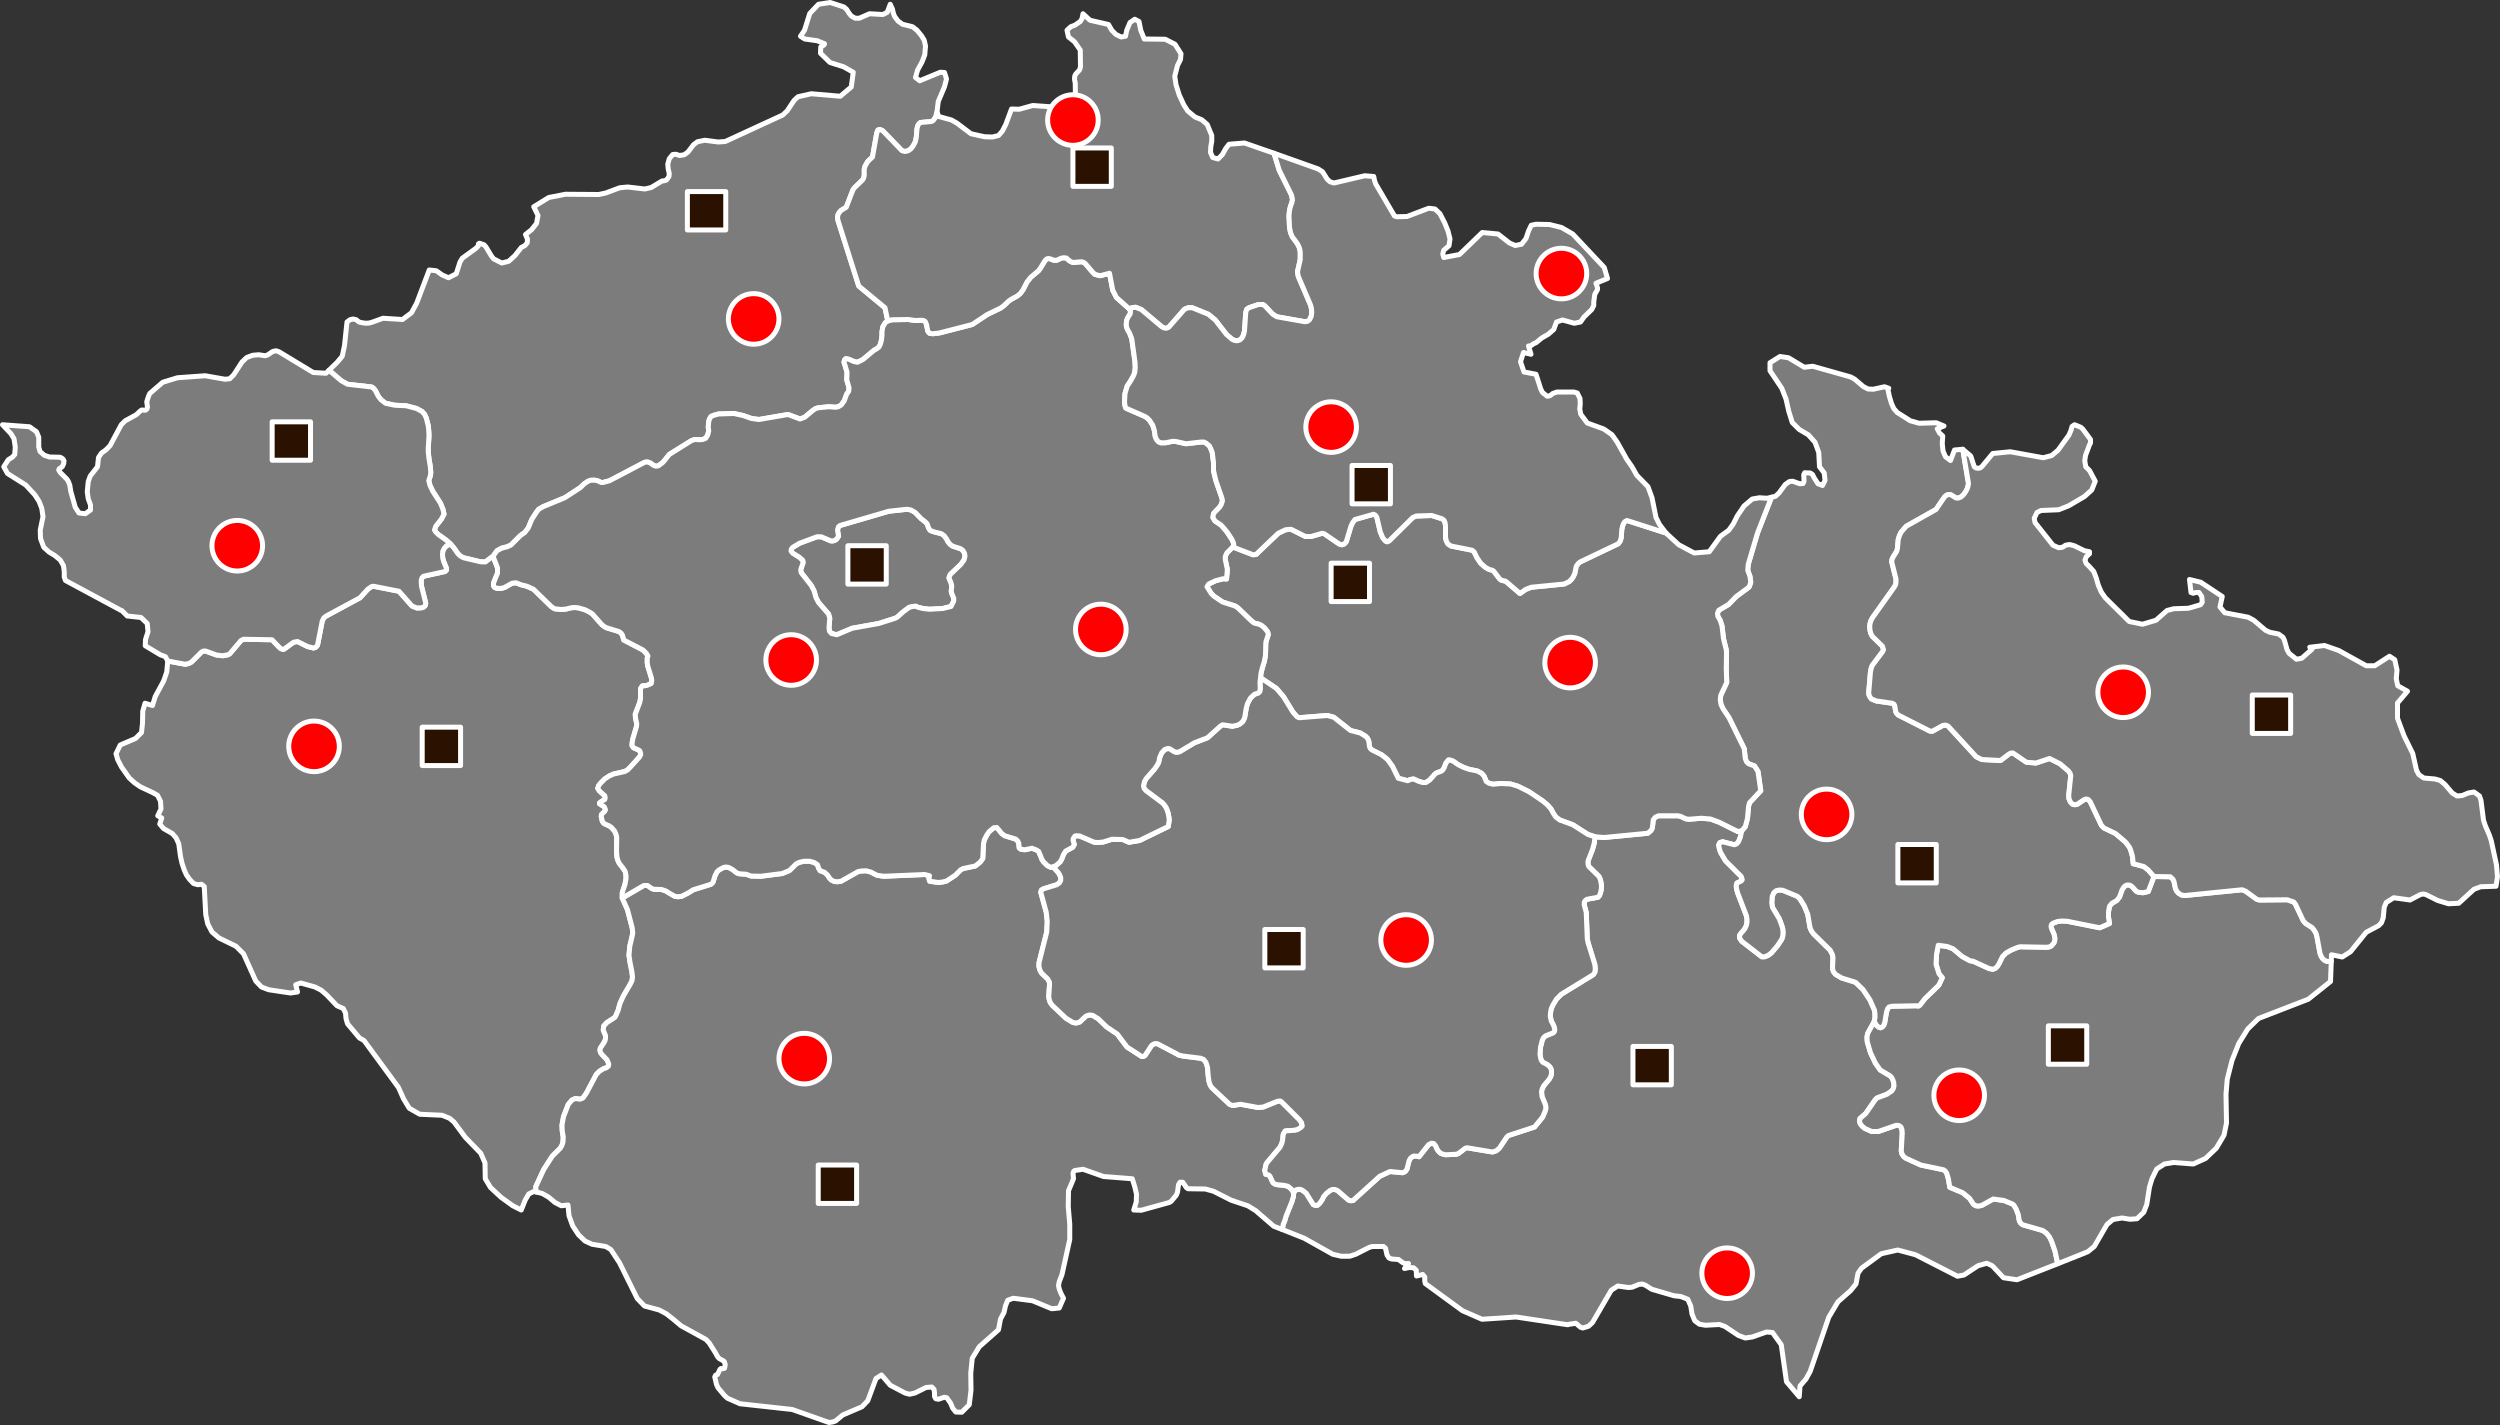 <?xml version="1.0" encoding="UTF-8" standalone="no"?>
<!--
************* Copyright (c) 2017 Pareto Softare, LLC DBA Simplemaps.com *******************		
************* Free for Commercial Use, full terms at  http://simplemaps.com/resources/svg-license ************
************* Attribution is appreciated! http://simplemaps.com ***************************
-->

<svg
   xmlns:dc="http://purl.org/dc/elements/1.1/"
   xmlns:cc="http://creativecommons.org/ns#"
   xmlns:rdf="http://www.w3.org/1999/02/22-rdf-syntax-ns#"
   xmlns:svg="http://www.w3.org/2000/svg"
   xmlns="http://www.w3.org/2000/svg"
   xmlns:sodipodi="http://sodipodi.sourceforge.net/DTD/sodipodi-0.dtd"
   xmlns:inkscape="http://www.inkscape.org/namespaces/inkscape"
   id="svg3336"
   fill="#7c7c7c"
   version="1.2"
   width="1e3"
   stroke-linejoin="round"
   height="570"
   baseprofile="tiny"
   stroke="#ffffff"
   stroke-linecap="round"
   stroke-width="2"
   viewbox="0 0 1000 570"
   inkscape:version="0.91 r13725"
   sodipodi:docname="mesta-cr2.svg">
  <rect width="100%" height="100%" fill="#333333" stroke="none"/>
  <defs
     id="defs3370" />
  <sodipodi:namedview
     pagecolor="#ffffff"
     bordercolor="#666666"
     borderopacity="1"
     objecttolerance="10"
     gridtolerance="10"
     guidetolerance="10"
     inkscape:pageopacity="0"
     inkscape:pageshadow="2"
     inkscape:window-width="1920"
     inkscape:window-height="1017"
     id="namedview3368"
     showgrid="false"
     inkscape:zoom="1.433"
     inkscape:cx="500"
     inkscape:cy="285"
     inkscape:window-x="-8"
     inkscape:window-y="-8"
     inkscape:window-maximized="1"
     inkscape:current-layer="svg3336" />
  <path
     id="US"
     d="m374.8 44.8l-.5 2-1 1.4-.7.4-4.4.4-.6.5-.5.8-.3 1.2-.3 3.6-.4 1.7-.8 1.5-.9 1.2-1.1.8-1.3.3-1.2-.3-7.7-8-1.1-.5-.8.2-.5 1.2-1.7 9.6-1.9 1.8-1.1 1.9-.3 1.2v2.4l-.2 1-.4.8-3.3 3.2-.6.8-2.7 7-2.1 1.3-.7.8-.5.9-.2 1 .2 1.3 8.3 26.2 10.5 8.7 1.1 5.3-1 .7-1 1.7-.3 1.9v1.4l-.2 1.9-.5 1.8-.5 1-.9.7-1.2.7-4.3 3.6-2.2 1.1-1.5-.3-2-.9-1.2-.2-.5.5-.2.9.3.9.9 3v.9l-.1 2.2.9 3.2-.1 1.4-.8 1.1-1 2.7-1.2 1.7-1.2.7-1.1.2-2.6-.2-4.2.4-1.1.3-1.2.8-3.2 2.7-1.9.7-4.8-1.8-11.6 2-3-.4-3.4-1.2-3.7-.8-6.1.2-1.8.5-1.2.5-.6 1-.3 1-.2 2.3.2 1.4-.4 1.7-.8 1.3-1.2.5-1.2.1-2-.1-1.4.5-8.8 5.5-1.8 2.3-.8.9-1.7 1.3-1 .2-1.1-.4-1-.8-1.2-.5-1.2.1-14.1 7.4-2.6.7h-.7l-1.5-.7-1-.2h-1.6l-1.2.4-1.6 1.1-1.4 1.4-6.3 4.1-8.7 3.6-1.7 1-.8 1-2 3.1-1.4 3.4-1.4 1.8-1.7 1.2-3.8 3.8-1.5.7-2.3.6-1.8 1-1.6 2.2-3.1 2.3-2-.1-6.7-1.6-1.3-.7-1-1-1.6-2.3-1.3-1.5-1.8-1.6-3.1-2.2-1.1-1.1-.4-.7.5-1.5 2.2-2.8 1.1-2-.4-1.9-1-2.5-3.1-4.8-1.1-2.3-.5-1.9.7-2.2.1-1.2-.2-2.4-.5-3-.3-2.7v-1.5l.3-5-.1-2-.2-2-.8-3.1-.7-1.5-1-1.1-2.2-1.2-4.2-1.1-4.5-.2-3.7-.8-1.8-1.4-1.1-1.4-1-2-.7-1-.9-.7-9.7-1.1-2.5-1.4-4.9-4.2 3.2-3.1 2.1-2.5.9-4.3 1-9.4 1.2-.9 1.2-.3 1.3.3 1.1.9 1.3.3 1.4.2 1.4-.1 1.4-.4 4.1-1.5 7.8.5 3.6-2.7 2.1-3.9 5-13.2 2.8.3 2.4 1.7 2.5 1.1 3.1-1.6 1.5-4.7.9-1.5 5.5-4 .9-.9.1-.9.4-.2 1.8.6.8.9 2.1 3.5.9 1.2 3.3 1.7 2.8-.7 2.5-2.3 2.5-3.2 1.5-.8.9-1.1.1-1.4-.8-1.9 2.4-1.9 2-2.5.6-3.2-1.7-3.5 6-3.7 6.7-1.3 13.3.1 2.8-.6 5.6-2.1 3.2-.3 6.8.8 2.6-.6 4.3-2.6.9-.1.9-.3 1-1.4.1-1.2-.4-1.7-.2-2 .6-2.2 1.4-1.7 1.3-.1 1.4.5 1.9-.3 1.5-1.1 2.2-2.9 1.6-1.2 2.9-.6 5.4.7 2.8-.2 23-10.6 1.8-1.7 2.7-4.1 1.6-1.5 5.3-1.2 11.6 1 4.4-3.7.8-5.9-3.9-2.2-5.4-1.7-3.8-3.7.1-2.5 1.3-.8.2-.5-2.9-1.2-5-.7-1.7-1.1 1.6-2.4 2.1-6.7 3.5-3.7 4.7-.7 5.5 1.8 1.1 1 .8 1.3 1 1.3 1.6.9h1.6l4.1-1.8 5.4.3 1.7-.9 1.2-3.2.9 2 .3 1.4.5 1.4 1.4 1.9 1.8 1.3 4 1 1.8 1.4 1.8 2.2 1.1 1.8.5 2.3-.3 3.6-1.1 2.8-1.8 3.3-.8 2.9 1.7 1.3 8.2-3.4 1.7.1.8 2.6-.8 3.1-2.5 5.9-.5 4.2z"
     name="Ústecký"
     inkscape:label="">
    <title
       id="title3498">Ústecký kraj</title>
  </path>
  <path
     id="PL"
     d="m197.2 222.5l1.8 4.6v2.2l-1 2.4-.6 1.6v1l.5.7.8.3 1.5.1 1.6-.4 3-1.7 1.6-.2 2 .8 2.4.6 2.6 1.2 7.1 6.9 1.3.9 2.7.3 2-.2 2-.5 1.2-.1 1.5.1 2.8.8 1.6.8 1.3.8 3.8 4.3 1 .8.9.5 4.9 1.5.9.6.6.9.5 1.9 7.7 4 1.3 1.3.7 1.1-.3.8v2l.2 1.2 1.5 4.9.1 1.1-.2 1-1.8.8-1.8.2-.7 1.1v4l-.3 1.5-1.8 4.7.1 1.5.5 2.3-.1 1.1-1.5 5.1-.2 1.2-.1 1.3.6.9 1.4.6 1.1.6.3.8.1.7-.5 1-3.7 4.1-1.1 1.1-1.1.6-4.4 1-1.8.8-1.7 1.1-1.7 1.7-.8 1-.4 1.1.6 1 2.2 2 .2.8-.2.7-1.2.7-.9.7v.3l1.9 1.2.5 1.2-.3.6-1.3 1.3-.1.8.4 1.8.5.8.8.5 1.4.6 1 .7 1.3 1.5.5 1.2.3 1.2-.1 5.7.2 2.3.4 1.4.5 1 1.4 1.8 1 1.5.3 1.6v1.3l-.4 2.2-1.1 3.4v2.1l2.1 4.7 1.9 7.3.2 2-.2 1.1-1 4.3-.3 3.5.4 2.8.8 4 .2 1.9-.2 1.5-.7 1.4-2.8 4.8-1.3 2.9-.8 2.9-1.1 2.5-.8.6-2.5 1.6-1.3 1.4-.2 1.6.9 2.2v1.3l-.2.8-.5.9-1.4 2.1-.1.9.2.8.6.8 2 2.1.7 1.6-.1.9-.8.7-1.2.4-1.6 1-1.3 1.3-3.9 7.4-1.4 2-1.2.5-1.8-.3-1.4.6-1.5 1.8-1.9 4.9-.6 3.3.1 2.4.4 2.4-.1 2-.4 1.3-.7 1.2-3.2 3.2-3.4 5.3-3.2 6.9.2 2.1-1-.2-2 1-1.4 2.4-1.6 4-3.4-1.7-4.7-3.4-4.2-3.9-2.1-3.5-.1-6.3-1.7-3.9-6.2-6.4-4.5-6.1-1.8-1.5-3-1.2-8.9-.4-4.2-2.4-2.3-3.8-2-4.5-13.8-18.8-1.8-1-4.8-5.7-.6-2.1-.2-2.2-.9-1.8-2.5-1.1-4.2-4.4-2.1-1.8-2.5-1.3-5.7-1.6-2 .7.7 2.9-2.8.4-8.7-1.3-2.9-1.1-2.3-2.4-4.9-10.9-3-3-6.8-3.3-2.8-2.4-1.7-3.2-.8-3.7-.6-11.3-1.1-.9-1.5.2-1.7-.5-1.6-1.7-1.2-1.7-.9-2-.9-2.7-.6-2.7-.7-5.1-1.1-2.4-1.5-1.7-3.5-2-1.5-1.8.8-2.4-1.6-.9 1.3-2.7-.2-3.1-1.2-2.4-2-1.1-4.9-2.3-2.3-1.6-2.1-1.9-3.1-4.4-1.5-2.9-.7-2.4 1.7-3.5 6.1-2.6 2.4-2.4.4-3.7.1-4.8.9-3.2 3 .9 1.1-3.6 3.4-6.3 1.2-3.5.4-4.4 7 1.3 1.4-.3 1.1-.6 4-4 .8-.4h.8l4.4 1.6 2.5.3 2.1-.4.7-.4 4.5-5.3 1-.5 11.4.2 3.3 3.4 1.1.5.5-.2 3.7-2.7 1.6-.3 4 2 2.4.6.9-.3.7-.8 1.9-9.7.6-1.2.8-.7 13.7-7.4 3.2-3.5 1.5-1 .7-.1 10.2 2 5.2 5.9 2 .8 1.9-.1.8-.3.6-.6.2-.9-1.7-6.8-.1-1.3v-1.2l.3-.9.6-.6 8.6-1.9.6-.6-.1-.9-1-2.4-.4-1.4-.1-1.4.1-1.4.6-1.2.9-1 1.6-.7 1.3 1.5 1.6 2.3 1 1 1.3.7 6.7 1.6 2 .1 3.1-2.3z"
     name="Plzeňský"
     inkscape:label="">
    <title
       id="title3502">Plzeňský kraj</title>
  </path>
  <path
     id="JM"
     d="m696.7 332.3l-.6 2.7-.7 1.7-.8.9-.9.3-4.7-1.2-1.1.4-.4.9.2 1.3.5 1.6 2 3.4 6.3 6.3.4 1.3-.4.5-1.7.8-.3 1 .1 1.2.4 1.6 3.6 9.4.2 1.3v1.2l-.2 1.1-.5 1.2-.7 1-.9 1-.7 1 .1 1.1.8 1.2 8 6.2h1.2l1.4-.6 1.3-1 2.3-2.7 1.8-2.7.4-1.2.1-1.4-.1-1.5-.4-1.4-1-2.7-2.7-4.5-.3-1.8.2-2.7.6-1.4.9-.8 1.3-.3 1.4.1 5.8 2.4 1 .9 1.8 2.9 1.4 3.4.9 5.3.5 1.2.8 1.2 6.8 6.7.9 1.8.2 1.2-.2 4.4.4 1.2.9 1.1 2.4 1.4 5.5 1.7 3 2.9 2.8 4.2 1.8 4.1.2 1.6v1.3l-.3 1.5-.2.5-2.4 4.3-.3 1.5.1 1.9 1.3 4.4 2 4.2 1.9 2.7 3.9 2.3.6.6.5.9.4 1.3.1 1.3-.3 1.1-.6.9-1.9 1.3-4 1.5-.7.7-3.8 5.5-2.3 2-.2 1 .3 1.1.8 1 1.1.9 2.7 1.2h2.6l7.2-2.5 1.1.1.8.6.4 1.1.1 1.5-.4 7 .3 1.2.6.9.8.7 6.1 2.8 9.1 1.9.7.5.6.9.7 2.4.5 3.2 5.2 2.2 2.7 2.2 1.6 2.4.9.6 1.1.1 1.2-.2 4.7-2.6 4.3.6 3.4 1.4.6.5.9 1.6.8 2.1.4 2.4.5 1 .9.7 8 2.3 1.4 1 1.2 1.4.9 1.8 1.4 4 1.1 5.1-16.3 6.4-5.4-.8-4.5-4.8-2.2-1-3.5 1-5.6 3.7-2.6.5-16.8-8.6-7.1-1.9-6.6 1.5-7.9 5.8-1.4 2-.8 4.3-2.2 2.7-5 4.4-3.7 6.2-7.4 21.6-1.7 3.1-2.4 2.8-.3 4.3-5.1-6-2.1-14.8-3.5-4.9-2.4-.2-5.7 2-2.8.4-2.7-1-5.4-3.6-2.2-.8-5.6.3-2.4-.4-1.9-1.4-1.1-2.7-.5-3.2-1.2-2.7-2.8-1.1-2.7-.3-8.9-2.6-2.5-1.6-1.3-.5-1.4.2-2.7 1.1-1.5.1-4.2-.6-2.6 1.7-7.5 12.9-1.6 1.5-2.3.7-.9-.3-1.9-1.6-3.1.5-.1.1-20.7-3.1-13.6.9-7.8-3.4-14.9-10.9-.2-1.1v-1.5l-.8-1-2.5.6-.1-2.3-1.1-1-1.7-.1-1.9.4 1.6-2-1.3.1-1.1-.5-1.6-1.2-2.8-.2-1-.4-.8-1.2-.6-2.7-.8-.7h-4.5l-1.3.4-5.3 2.7-2.4.8h-3.4l-3.4-.8-11.4-6.4-8.8-3.5.4-2.1.6-1.4.5-1.8 2.3-5.7.7-2.3v-1l.4-1 .7-.6.9-.2 1 .1 1 .6 1.1.9 2.8 4.5.9.4.8-.1.8-.7 1.2-1.7.4-1 1.1-1.3 1.5-1.2.9-.4h1.1l1 .4 4.4 3.8.9.3.9-.1 10.7-9.7 4.1-1.9 5.1.5 1-.5.7-1 .8-3.2.5-1 .8-.7.7-.3 1.4.1.6.2 3.8-4.8 1.1-.6 1 .1.8 1 .6 1.4.7.9.8.7 1.8.5 4.4-.2.9-.4 2.6-2 .7-.2 10.2 1.7 1.5-.5 1.2-1 3.1-4.6.6-.5 10.4-3.4 3.2-3.9 1-2.3.3-1v-1.1l-.3-1-1.2-2.9-.2-2 .3-1.1.6-1.2 2.1-2.5.7-1.2.3-1.2v-1.1l-.3-1-.6-.8-.7-.6-1.9-1-.6-.8-.3-1.1-.2-1.3.2-2.8.7-2.8.5-1 .7-.7 3.2-1.3.4-.5.2-.7-.4-1.6-1-1.9-.4-1.9.1-1.4.3-1.6.6-1.4 1.5-2.5 1.9-1.9 12.9-7.9.6-1.1.1-1.4-.2-1.6-2.7-8.7-.3-1.6-.4-10.4-.8-3v-1.1l.4-.7.7-.5 4.4-.8.6-.7.4-1.1.3-1.3.1-1.4-.2-1.4-.3-1.3-.5-1.1-4.1-4-.3-1v-1.2l1.8-4.6.7-2.6.3-2.5 3.6.3 17.5-1.7 1.3-1.1.5-.9.2-1.5.2-1.9.8-1 1.3-.6h7.8l1.2.3 1.8.9 1.4.2 4.9-.4 3.7.3 3.5 1.3 7.4 3.7 1.6-.3z"
     name="Jihomoravský"
     inkscape:label="">
    <title
       id="title3488">Jihomoravský kraj</title>
  </path>
  <path
     id="ZL"
     d="m932.5 384.6l-.3 8-8.9 7.1-19.9 7.7-4.3 4.2-3.6 5.8-2.7 6.8-1.9 7.5-.5 6 .2 11.5-1 4.9-3.1 5.2-4.3 4.1-4.9 2.2-7.9-.6-3.6.6-3.1 2-1.9 3.9-1 3.3-1.1 7-1.2 3.1-2.7 2.6-2.8.2-3.2-.5-3.6.6-2.4 2-5.1 8.8-2.6 2.1-12 4.8-1.1-5.1-1.4-4-.9-1.8-1.2-1.4-1.4-1-8-2.3-.9-.7-.5-1-.4-2.4-.8-2.1-.9-1.6-.6-.5-3.4-1.4-4.3-.6-4.7 2.6-1.2.2-1.1-.1-.9-.6-1.6-2.4-2.7-2.2-5.2-2.2-.5-3.2-.7-2.4-.6-.9-.7-.5-9.1-1.9-6.1-2.8-.8-.7-.6-.9-.3-1.2.4-7-.1-1.5-.4-1.1-.8-.6-1.1-.1-7.2 2.5h-2.6l-2.7-1.2-1.1-.9-.8-1-.3-1.1.2-1 2.3-2 3.8-5.5.7-.7 4-1.5 1.9-1.3.6-.9.3-1.1-.1-1.3-.4-1.3-.5-.9-.6-.6-3.9-2.3-1.9-2.7-2-4.2-1.3-4.4-.1-1.9.3-1.5 2.4-4.3.2-.5.8 1.5 1 .9.7.2.7-.3.6-.7.4-1.1.7-4.2.4-1.2.6-.8 1.1-.3 9.6-.2 1.1.1.6-.4 2-2.6 5.1-4.9.5-.6 1.3-2.8-1.3-1.6-1.2-3.8.2-3.9.7-3.7 3.6.5 2.3.9 3.7 3.1 3.1 1.7 1.3.2 6.3 2.9 1.5.3.9-.3.9-.8.8-1.3 1.3-2.7 1.4-1.4 1.9-1.1 2.6-1.1 1.1-.3 10.5.2 1.1-.1.9-.4 1.1-1.3.3-1v-1l-.3-1.4-1-2.3-.2-.9.2-.7.6-.5 1.8-.7 1.7-.2 2.2.1 13 2.6 3.9-1.7-.4-2.5v-2.2l.4-2.2 1-1.2 1.9-1.1 1.1-1.4 1-2.8.6-1 .7-.7.7-.3h.8l.8.3.7.6 1.4 1.6.9.4 1.8.2 2.1-.5 2.3-6 6.5.1 1.1 1 .4.9.6 2.9.6 1.1.8.8 1 .6 1.3.2 23-2.3 1.4.6 4.4 3.2 1 .3 11.2-.1 2.6.9.7.9 3.1 6.6 1 1.1 2.5 1.6.9 1.1.7 1.2.4 1.5 1.2 6.5.5 1.3.7 1 .8.6.9.4h1.6z"
     name="Zlínský"
     inkscape:label="">
    <title
       id="title3486">Zlínský kraj</title>
  </path>
  <path
     id="OL"
     d="m785.1 179.7l2.3 13.7-.2 1.1-.4 1.2-.6 1.1-.8 1.1-1 .9-1 .4h-1l-2.1-1.3-.9-.1-.8.3-.8.7-3.4 5-11.9 6.7-2 2.3-.7 1.4-.5 1.6-.3 3.5-.3 1.2-1.5 2.4-.4.9-.1 1 1.7 6.8v1.1l-.1 1-.5 1-8.8 12.4-.6 1.1-.4 1.3-.1 1.3.1 1.3.3 1.2.6 1.2 4.1 4 .4 1.4-.3.7-4.2 5.6-.4 1.1-.3 1.3-.7 8.4.1 1 .4.8.6.8 2 .8 6.3.9.7.4.3.6.4 2.4.4.7.6.6 12.6 6.4 1 .1 4.2-2.3 1-.2 1.1.4 11.3 12.3 2.2 1.1 7.5.4 3.4-2.6.8-.4h.8l5.4 3.7 3.8.3 5.4-1.8 4.2 2.1 3.4 2.9.7 1 .2 1-.8 7.6.1 1.5.5 1.2.8.9 1 .3 1-.2 2.7-1.8.8-.3.9.2.8.9 4.5 9.5 1 1 4.6 2.2 4 3.4 1.6 2.1.5 1.2.7 2.5.3 2.9 4.2 1.1 1.8 1.4 2.3 2.6-2.3 6-2.1.5-1.8-.2-.9-.4-1.4-1.6-.7-.6-.8-.3h-.8l-.7.3-.7.7-.6 1-1 2.8-1.1 1.4-1.9 1.1-1 1.2-.4 2.2v2.2l.4 2.5-3.9 1.7-13-2.6-2.2-.1-1.7.2-1.8.7-.6.5-.2.7.2.9 1 2.3.3 1.4v1l-.3 1-1.1 1.3-.9.4-1.1.1-10.5-.2-1.1.3-2.6 1.1-1.9 1.1-1.4 1.4-1.3 2.7-.8 1.3-.9.8-.9.3-1.5-.3-6.3-2.9-1.3-.2-3.1-1.7-3.7-3.1-2.3-.9-3.6-.5-.7 3.7-.2 3.9 1.2 3.8 1.3 1.6-1.3 2.8-.5.6-5.1 4.9-2 2.6-.6.4-1.1-.1-9.6.2-1.1.3-.6.8-.4 1.2-.7 4.2-.4 1.1-.6.7-.7.3-.7-.2-1-.9-.8-1.5.3-1.5v-1.3l-.2-1.6-1.8-4.1-2.8-4.2-3-2.9-5.5-1.7-2.4-1.4-.9-1.1-.4-1.2.2-4.4-.2-1.2-.9-1.8-6.8-6.7-.8-1.2-.5-1.2-.9-5.3-1.4-3.4-1.8-2.9-1-.9-5.8-2.4-1.4-.1-1.3.3-.9.8-.6 1.4-.2 2.7.3 1.8 2.7 4.5 1 2.7.4 1.4.1 1.5-.1 1.4-.4 1.2-1.8 2.7-2.3 2.7-1.3 1-1.4.6h-1.2l-8-6.2-.8-1.2-.1-1.1.7-1 .9-1 .7-1 .5-1.2.2-1.1v-1.2l-.2-1.3-3.6-9.4-.4-1.6-.1-1.2.3-1 1.7-.8.4-.5-.4-1.3-6.3-6.3-2-3.4-.5-1.6-.2-1.3.4-.9 1.1-.4 4.7 1.2.9-.3.8-.9.7-1.7.6-2.7 1.4-1.6.9-3.4.4-4.6.4-1.6 4.5-4.8-1.1-7.7-1.4-2.2-2.4-.9-.8-.8-.5-1.3-.4-3.9-6.1-12.4-2.4-3.6-.8-1.7-.3-1.9.2-1.8 2.4-5.1-.2-5.5.1-6.2-.1-1.4-1.1-4.4-.6-5.1-.7-2.2-1-1.8-.1-1.1.5-1.2 3.9-2.3 3.1-3.2 4.5-3.3.7-.6.6-1.8-.3-2.3-.9-2.5.2-2.4 3.7-12.5 5.6-14.3 1.6-.4 1.4-1.3 2.5-3.4 1.7-1.2 1.3-.1 2.8 1 1.3-.1.4-.8-.1-2.8.4-.7 2.2.1.9.6.7 1.4 1.5 2.3 1.8.7 1-2-.3-3-1.9-2.5-.3-5.7-1.5-4.1-2.7-3-3.6-2.1-2.8-2.8-1.4-4.5-1.1-4.9-1.7-4.3-4.7-7v-3.2l4-2.5 3.4.5 6.3 3.8 3.4-.4 15.2 4.3 1.6.9 3.4 2.9 1.9 1 2.1.1 4.5-1 1.7.6-.3.6.5 2.5.9 3 .9 2 1.4 1.6 5.2 3.3 3.5 1 6.9-.2 3.1 1.3-2.7 1.1.9 1.7 1.3 1.2-.2 3 .3 3 1 2.3 2 1.5 1.6-4.2 3.3-.3z"
     name="Olomoucký"
     inkscape:label="">
    <title
       id="title3484">Olomoucký kraj</title>
  </path>
  <path
     id="PA"
     d="m696.7 332.3l-1.6.3-7.4-3.7-3.5-1.3-3.7-.3-4.9.4-1.4-.2-1.8-.9-1.2-.3h-7.8l-1.3.6-.8 1-.2 1.9-.2 1.5-.5.9-1.3 1.1-17.5 1.7-3.6-.3-2.8-.9-6.1-3.9-5.2-1.9-1.6-1.2-1-1.5-.9-1.7-1.4-1.6-1.9-1.6-5.5-3.7-4.4-2.2-3-.9-3.8-.2-3.2.3-1.6-.4-1.1-.7-.9-2.2-1-1.1-1.7-.9-3.4-.7-2.2-.8-2-1-2-1.4-1-.4-.9-.1-1 1.2-.7 1.8-.5.9-.7.6-1.7.6-.7.4-2.2 2.5-1.5 1h-1.4l-1.6-.5-2-.9-1.3.2-1 .5-3.8-1-2.3-4.7-2-2.8-2.4-1.9-3.8-1.9-.6-.5-.4-.8-.3-2.3-.5-1.1-.8-.8-2.1-1.3-3.9-1-6.7-5.3-2.6-.7-11.3.9-.8-.4-1.6-1.8-3.8-6.2-2.8-3.3-6.4-4.3.2-1.8.6-2.4.7-2.2.5-2.6.1-4.6.1-.9.9-2.7-.2-1.1-1.4-1.7-1.1-.9-1-.5-2-.5-1.1-.9-5.4-5.2-1.1-.7-5-1.6-3.4-2.3-1.1-1.1-1.7-2.7.7-1.1 2.7-1.3 3-.8 1.4.1.3-3.2v-.8l-.8-3.8v-1.2l.6-1.4 2.4-2.4 8.1 3.1 1.2-.1 8.9-8.5 2.9-1.4 2.2-.2 5.8 2.9h2.2l4.5-1.3.8.2 6 4.1 1.1.3.9-.3.8-.9 1.9-6.3.7-1.4.9-1.2 7.4-2.1.7.3.6.8 1.4 5.9 1 2.4 1.2 1.4.6.2.8-.4 9.4-9.3 1.4-.6 6.2-.2 4.1 1.3.8.6.4.9.2 1.2v4.7l.3 1.4.7 1.3 1.2.8 8.5 1.7.8.7 1.1 2.3 1.5 2.2 1.8 1.6 1.6.9 1.3.3.6.5 2.3 3 .7.5 1.7.4 5.7 4.9 2.2-1.6 2.3-.9 13.2-1.3 2-1 .9-.9.7-1 .6-1.3.6-2.9.7-1 .8-.7 15.3-7.3.8-1.1.4-1.4.2-3.1.3-1.4.4-1.1.6-.8.8-.4 15.6 5 5.1 4.7 6.2 3.3 6-.5 4.5-6.2 3.3-2.4 1.8-2.5 1.6-3.2 2.7-4 3.3-2.8 2.9-.5 3 .2 1.8-.4-5.6 14.3-3.7 12.5-.2 2.4.9 2.5.3 2.3-.6 1.8-.7.6-4.5 3.3-3.1 3.2-3.9 2.3-.5 1.2.1 1.1 1 1.8.7 2.2.6 5.1 1.1 4.4.1 1.4-.1 6.2.2 5.5-2.4 5.1-.2 1.8.3 1.9.8 1.7 2.4 3.6 6.1 12.4.4 3.9.5 1.3.8.8 2.4.9 1.4 2.2 1.1 7.7-4.5 4.8-.4 1.6-.4 4.6-.9 3.4-1.4 1.6z"
     name="Pardubický"
     inkscape:label="">
    <title
       id="title3492">Pardubický kraj</title>
  </path>
  <path
     id="KV"
     d="m131.6 148.1l4.9 4.2 2.5 1.4 9.7 1.1.9.7.7 1 1 2 1.1 1.4 1.8 1.4 3.7.8 4.5.2 4.2 1.1 2.2 1.2 1 1.1.7 1.5.8 3.1.2 2 .1 2-.3 5v1.5l.3 2.7.5 3 .2 2.4-.1 1.2-.7 2.2.5 1.9 1.1 2.3 3.1 4.8 1 2.5.4 1.9-1.1 2-2.2 2.8-.5 1.5.4.7 1.1 1.1 3.1 2.2 1.8 1.6-1.6.7-.9 1-.6 1.2-.1 1.4.1 1.4.4 1.4 1 2.4.1.9-.6.6-8.6 1.9-.6.6-.3.9v1.2l.1 1.3 1.7 6.8-.2.9-.6.6-.8.3-1.9.1-2-.8-5.2-5.9-10.2-2-.7.1-1.5 1-3.2 3.5-13.7 7.4-.8.7-.6 1.2-1.9 9.7-.7.8-.9.3-2.4-.6-4-2-1.6.3-3.7 2.7-.5.2-1.1-.5-3.3-3.4-11.4-.2-1 .5-4.5 5.3-.7.4-2.1.4-2.5-.3-4.4-1.6h-.8l-.8.4-4 4-1.1.6-1.4.3-7-1.3-.9-1.7-2.1-.8-6-3.6.1-2.5 1-3.1-.3-3.3-2.5-2.4-5.5-.6-2.2-2.2h-.2l-22.3-12-.5-1.4v-2.1l-.3-2.4-1.3-2.3-2.2-1.8-2.3-1.4-2.1-1.9-1.3-3.5-.1-3.4 1.1-5.3-.5-3.4-1.1-2.8-1.7-2.6-3.6-3.9-7.3-4.6-1.5-2.7 1.8-2.8 1.6-1 1-1.1.2-3-.5-3.3-1.2-2-3.4-3.6 10.8.8 2.8 2 .9 2.2v3.9l.5 1.8 1.7 1.5 2.1.7 4.3.1 1 .6.5.8-.1 1.1-.6 1.3-1.2.8-.2.5.6 1 2.6 2.6.6.9.6 1.5.4 2.5 1.8 6.4 1.5 2.3 2.5.3 2.1-1.5v-2l-.9-2.5-.4-2.8.4-4.1.8-2.2 2.9-3.7.4-3.7 1.2-1.8 1.7-1.2 1.7-1.7 4.5-8.4 1.6-1.6 4.4-2.4 1.7-1.6.5-.3 1.4.1.6-.4.3-.8-.3-2.2.7-2.2.5-1.1 5.2-4.5 5.9-1.8 11.1-.8 7.9 1.4 1.9-.2 1.6-1.6 3.3-5.1 1.9-1.8 2.4-.9 2.4-.2 2.6.4.9-.3 2.1-1.4 1.3-.3 1.2.4 13.7 8.3 5.1.3 1.2-1.2z"
     name="Karlovarský"
     inkscape:label="">
    <title
       id="title3500">Karlovarský kraj</title>
  </path>
  <path
     id="JC"
     d="m421.2 346.7l2.1 2.3.6 1 .4 1.1v1.1l-.6 1-1 .7-5.2 1.6-.9.5-.3.9 2.2 8 .4 3.7-.2 4.2-3.1 12.3v1.6l.4 1.4.6 1.1 2.5 2.4.7 1.3v1.1l-.3 4.7.2 1.1.4 1.2.8 1.1 5.5 5.2 2.8 1.7 1.3.2 1.4-.4 2.5-2.4 1.3-.4 1.3.1 2.3 1.4 3.3 3.2 4.3 2.9 3.9 5.2 5.9 3.8h.6l.7-.4 2.6-4 .7-.5.8-.3.9.1 7.8 4.1.6.4 1.7.4 7.2.9 1.2.5.9 1.2.6 1.9.3 3.6.3 2.1.5 1.5.7 1 7 6.6 1.3.5 3.1-.5 7 1.3 2.1-.2 5.7-2.3 1.1-.1.6.4 7 7 .9 1.2.3 1.4-.4.5-1.4.9-1 .3-3.2.2-.8.1-.8 1.3-.3 2.6-.3 1.1-.7 1.5-4.8 5.7-.7.9-.6 2.7.4 1.5 1.2.3.5.5 1.2 2.6.9.6 1 .2 2.3.2 1.8.4 1.3 1.1.8 1.1.1.8v1l-.7 2.3-2.3 5.7-.5 1.8-.6 1.4-.4 2.1-3.4-1.3-7.3-6.3-3.1-1.9-6.6-2.2-7.1-3.6-3.3-.9-6.9-.1-.7-.5-.7-1.1-.7-1h-1.1l-.6 1-.4 3-.5 1.2-2 2.4-.8.5-11.2 3.1-3-.1 1-3.2.1-3.1-.7-3-1-3.2-11.5-.9-8.2-2.9-3.3.5-.4.3-.3.8.2 2.2-2 4.8-.1 6.4.6 6.9v6.2l-3.1 14-1.1 2.9-.3 1.5.3 1.4.7 1.8 1 1.9-1.7 3.9-3 .3-7.7-3.2-7.7-1-2.2.8-.9 2.2-.6 2.7-1.4 2.6-.8 4.3-7.7 6.8-2.8 4.6-.6 6 .1 6.8-.7 5.8-3 3-2.4-.1-1.2-1.5-.9-2.1-1.5-2.1-1-.2-2.3.8-1.1-.2-.5-.9v-1.5l-.2-1.4-.9-.9-2.3.2-4.4 2.2-2.2.5-1.8-.5-5.9-3.1-3.5-4.1-2.2 1.4-3.3 8.9-2.3 2.4-7.7 3.3-2.9 2.4-1.2.4-1.4.2-14.7-5.2-20.9-2.3-5-2.2-1.2-1.1-2.6-3.1-.6-1.3-.7-3 .3-.7.8-.3 1-2.1.4-.3.8.1.6-.2.3-1.4-.4-1.3-.9-.6-1-.5-.7-.7-1-1.8-2.4-3.8-1.3-1.4-10-5.5-3.2-2.7-2.7-2.1-2.8-1.5-5.9-1.6-2.9-3-7.1-14.3-3.5-5.3-2-1.2-5.5-.9-2.8-1.3-2.6-2.5-2.3-3.5-1.5-4.1-.4-4.3-2.7.3-2.5-1.3-2.5-2.1-2.6-1.5-2.4-.6-.2-2.1 3.2-6.9 3.4-5.3 3.2-3.2.7-1.2.4-1.3.1-2-.4-2.4-.1-2.4.6-3.3 1.9-4.9 1.5-1.8 1.4-.6 1.8.3 1.2-.5 1.4-2 3.9-7.4 1.3-1.3 1.6-1 1.2-.4.8-.7.1-.9-.7-1.6-2-2.1-.6-.8-.2-.8.1-.9 1.4-2.1.5-.9.2-.8v-1.3l-.9-2.2.2-1.6 1.3-1.4 2.5-1.6.8-.6 1.1-2.5.8-2.9 1.3-2.9 2.8-4.8.7-1.4.2-1.5-.2-1.9-.8-4-.4-2.8.3-3.5 1-4.3.2-1.1-.2-2-1.9-7.3-2.1-4.7 8.6-5h1.5l1.7 1.2.8.3 3.1.1 1.8.6.9.6 2.6 1.5 1.3.2 1.5-.2 2.7-1.4 1.9-1.2 7.1-2.2.8-.8.8-2.6.8-1.6.9-.8 1.7-.9 1-.2 1.1.2 1.5.8 1.8 1.4.9.3 2.8.2 1.9.7 3.9.1 8.6-1.1 2.9-1.2 2.7-2.7 1.3-.6 1.8-.4h2.3l1.8.5 1.3.9.5 1.5.6.9 1.7.6 1.2 1.1 1 1.5.7.6 1.1.5 1.1.1 1.5-.2 6.9-3.9 1.2-.2 1.9-.1 1.9.5 2.5 1.3 2.7.4 16.4-.7 1.9.5-.2 1.3.3.9 3.5.5 1.6-.2 1.6-.4 3.5-2.3 2.2-2.2 1-.5 4.8-1 2-1.6 1-1.4.3-6 .3-1.4.9-1.8 1-1.5 1.9-1.6 1.2-.1.8.9 1.1 1.4 1.3 1 4.3 1.3.8.7.5.9.2 2 .7.5 1.5.2 2.9-.6 1.8.7.9.6 1.3 3.2.6.9 1.5 1.5 1.3.7 1-.2z"
     name="Jihočeský"
     inkscape:label="">
    <title
       id="title3504">Jihočeský kraj</title>
  </path>
  <path
     id="VY"
     d="m638 334.7l-.3 2.5-.7 2.6-1.8 4.6v1.2l.3 1 4.1 4 .5 1.1.3 1.3.2 1.4-.1 1.4-.3 1.3-.4 1.1-.6.7-4.4.8-.7.5-.4.7v1.1l.8 3 .4 10.4.3 1.6 2.7 8.7.2 1.6-.1 1.4-.6 1.1-12.9 7.9-1.9 1.9-1.5 2.5-.6 1.4-.3 1.6-.1 1.4.4 1.9 1 1.9.4 1.6-.2.7-.4.5-3.2 1.3-.7.7-.5 1-.7 2.8-.2 2.8.2 1.3.3 1.1.6.8 1.9 1 .7.6.6.8.3 1v1.1l-.3 1.2-.7 1.2-2.1 2.5-.6 1.2-.3 1.1.2 2 1.2 2.9.3 1v1.1l-.3 1-1 2.3-3.2 3.9-10.4 3.4-.6.5-3.1 4.6-1.2 1-1.5.5-10.2-1.7-.7.2-2.6 2-.9.4-4.4.2-1.8-.5-.8-.7-.7-.9-.6-1.4-.8-1-1-.1-1.1.6-3.8 4.8-.6-.2-1.4-.1-.7.3-.8.7-.5 1-.8 3.2-.7 1-1 .5-5.1-.5-4.1 1.9-10.7 9.7-.9.1-.9-.3-4.4-3.8-1-.4h-1.1l-.9.4-1.5 1.2-1.1 1.3-.4 1-1.2 1.7-.8.7-.8.1-.9-.4-2.8-4.5-1.1-.9-1-.6-1-.1-.9.2-.7.6-.4 1-.1-.8-.8-1.1-1.3-1.1-1.8-.4-2.3-.2-1-.2-.9-.6-1.2-2.6-.5-.5-1.2-.3-.4-1.5.6-2.7.7-.9 4.8-5.7.7-1.5.3-1.1.3-2.6.8-1.3.8-.1 3.2-.2 1-.3 1.4-.9.4-.5-.3-1.4-.9-1.2-7-7-.6-.4-1.1.1-5.7 2.3-2.1.2-7-1.3-3.1.5-1.3-.5-7-6.6-.7-1-.5-1.5-.3-2.1-.3-3.6-.6-1.9-.9-1.2-1.2-.5-7.2-.9-1.7-.4-.6-.4-7.8-4.1-.9-.1-.8.3-.7.5-2.6 4-.7.4h-.6l-5.9-3.8-3.9-5.2-4.3-2.9-3.3-3.2-2.3-1.4-1.3-.1-1.3.4-2.5 2.4-1.4.4-1.3-.2-2.8-1.7-5.5-5.2-.8-1.1-.4-1.2-.2-1.1.3-4.7v-1.1l-.7-1.3-2.5-2.4-.6-1.1-.4-1.4v-1.6l3.1-12.3.2-4.2-.4-3.7-2.2-8 .3-.9.9-.5 5.2-1.6 1-.7.6-1v-1.1l-.4-1.1-.6-1-2.1-2.3 1.2-.5 1.7-1.5.6-1.1.7-1.8.9-1.4 2.8-1.5.6-1.1-.5-1.8.1-.6.7-1 .7-.1 1.2.1 5.8 2.5 1.6.1 2-.2 3.5-1.1 4.3.1 2.5 1.1 4.2-.7 11.5-5.6.4-2.7-.4-2.5-.7-2-.8-1.3-.8-.9-6.7-5-.7-.9-.2-1 .4-1.7.7-1.2 3.4-3.9 1.2-1.8.4-.9.4-1.9.8-1.8 1.2-1.3 1.2-.4.8.1 1.9 1.2.8.2 1.2-.2 6-3.6 5.2-2 5.2-4.7.9-.5 3.8.6 2-.4 1.2-.6.9-.8.5-.8.4-1 .6-3.7.5-1.8 1.2-2.2 1.6-1.5 1.5-.5.6-.6.2-1.2-.1-2.4.2-1.9 6.4 4.3 2.8 3.3 3.8 6.2 1.6 1.8.8.4 11.3-.9 2.6.7 6.7 5.3 3.9 1 2.1 1.3.8.8.5 1.1.3 2.3.4.8.6.5 3.8 1.9 2.4 1.9 2 2.8 2.3 4.7 3.8 1 1-.5 1.3-.2 2 .9 1.6.5h1.4l1.5-1 2.2-2.5.7-.4 1.7-.6.7-.6.5-.9.7-1.8 1-1.2.9.1 1 .4 2 1.4 2 1 2.2.8 3.4.7 1.7.9 1 1.1.9 2.2 1.1.7 1.6.4 3.2-.3 3.8.2 3 .9 4.4 2.2 5.5 3.7 1.9 1.6 1.4 1.6.9 1.7 1 1.5 1.6 1.2 5.2 1.9 6.1 3.9 2.8.9z"
     name="Vysočina"
     inkscape:label="">
    <title
       id="title3490">Kraj Vysočina</title>
  </path>
  <path
     id="PR"
     d="m378.7 215.7l.5 1 1 1.2 1 .6 3.1 1 .9.7.6 1.1.2 1.2-.4 1.5-1.2 1.7-4.2 4-.4.7-.2.8.8 1.9.3 1.3-.2 2.1.1.6.9 2.2v1.1l-1.1 2.2-3.3.8-5.3.3-2.6-.3-2.1-.5-.7-.4-1.4.1-1.4.4-2.4 1.8-2.2 2-.9.5-6.6 2.1-10.6 1.9-6.2 2.6-2.1-.5-.8-.9-.2-1.4.3-3.8-.5-1.7-4-4.6-1-1.9-.8-2.8-1.1-2.1-3.6-4.6-.5-.7-.1-1.1.9-2.6-.1-1-1.3-1.2-2.7-1.7-.7-.9.1-.7.5-.7 2.8-1.7 7-2.6h1.7l3.7 1.6.7.1.9-.2.8-.5.8-1.2-.4-2.5.4-1.3.6-.5 19.5-5.7 7.3-.8 1.6.3 1.7 1 2.3 2.4 1.8 1.4.7.8.5 1.5.6 1 1.1.5 3.5.9 1.1.8 1 1.4z"
     name="Prague"
     inkscape:label="">
    <title
       id="title3508">Hlavní město Praha</title>
  </path>
  <path
     id="SC"
     d="m451.9 123.7l.3.9-.1.9-1 1.6-.5 1.2-.1 1.9.4 1.4 1 1.8.8 2.1 1.3 9.3.1 2.3-.2 1.9-.5 1.3-1.3 2.3-1.2 1.8-.9 3-.2 3.4.2 1.5.3.9.4.2 7.3 3.2.9.6.9.9 1.3 2 .6 1.9.4 2.6.5 1.2.8.9.8.4h2.1l2.8-.6 1.3.1 4 .9 6.1-.7h1.1l.9.5 1.3 1.1.6 1.3.5 1.3.5 4v3.1l.4 1.9.6 2.4 2.3 6.6.3 1.3-.5 1.5-.6 1-2.4 2.5-.2.7-.1 1.1.8 1.3 2.4 1.6 1.1 1.2 1.4 1.7 1.9 2.9.6 1.4.1 1-.4.6-2.4 2.4-.6 1.4v1.2l.8 3.8v.8l-.3 3.2-1.4-.1-3 .8-2.7 1.3-.7 1.1 1.7 2.7 1.1 1.1 3.4 2.3 5 1.6 1.1.7 5.4 5.2 1.1.9 2 .5 1 .5 1.1.9 1.4 1.7.2 1.1-.9 2.7-.1.9-.1 4.6-.5 2.6-.7 2.2-.6 2.4-.2 1.8-.2 1.9.1 2.4-.2 1.2-.6.6-1.5.5-1.6 1.5-1.2 2.2-.5 1.8-.6 3.7-.4 1-.5.8-.9.8-1.2.6-2 .4-3.8-.6-.9.5-5.2 4.7-5.2 2-6 3.6-1.2.2-.8-.2-1.9-1.2-.8-.1-1.2.4-1.2 1.3-.8 1.8-.4 1.9-.4.9-1.2 1.8-3.4 3.9-.7 1.2-.4 1.7.2 1 .7.9 6.7 5 .8.9.8 1.3.7 2 .4 2.5-.4 2.7-11.5 5.6-4.2.7-2.5-1.1-4.3-.1-3.5 1.1-2 .2-1.6-.1-5.8-2.5-1.2-.1-.7.1-.7 1-.1.6.5 1.8-.6 1.1-2.8 1.5-.9 1.4-.7 1.8-.6 1.1-1.7 1.5-1.2.5-1 .2-1.3-.7-1.5-1.5-.6-.9-1.3-3.2-.9-.6-1.8-.7-2.9.6-1.5-.2-.7-.5-.2-2-.5-.9-.8-.7-4.3-1.3-1.3-1-1.1-1.4-.8-.9-1.2.1-1.9 1.6-1 1.5-.9 1.8-.3 1.4-.3 6-1 1.4-2 1.6-4.8 1-1 .5-2.2 2.2-3.5 2.3-1.6.4-1.6.2-3.5-.5-.3-.9.2-1.3-1.9-.5-16.4.7-2.7-.4-2.5-1.3-1.9-.5-1.9.1-1.2.2-6.9 3.9-1.5.2-1.1-.1-1.1-.5-.7-.6-1-1.5-1.2-1.1-1.7-.6-.6-.9-.5-1.5-1.3-.9-1.8-.5h-2.3l-1.8.4-1.3.6-2.7 2.7-2.9 1.2-8.6 1.1-3.9-.1-1.9-.7-2.8-.2-.9-.3-1.8-1.4-1.5-.8-1.1-.2-1 .2-1.7.9-.9.8-.8 1.6-.8 2.6-.8.8-7.1 2.2-1.9 1.2-2.7 1.4-1.5.2-1.3-.2-2.6-1.5-.9-.6-1.8-.6-3.1-.1-.8-.3-1.7-1.2h-1.5l-8.6 5v-2.1l1.1-3.4.4-2.2v-1.3l-.3-1.6-1-1.5-1.4-1.8-.5-1-.4-1.4-.2-2.3.1-5.7-.3-1.2-.5-1.2-1.3-1.5-1-.7-1.4-.6-.8-.5-.5-.8-.4-1.8.1-.8 1.3-1.3.3-.6-.5-1.2-1.9-1.2v-.3l.9-.7 1.2-.7.2-.7-.2-.8-2.2-2-.6-1 .4-1.1.8-1 1.7-1.7 1.7-1.1 1.8-.8 4.4-1 1.1-.6 1.1-1.1 3.7-4.1.5-1-.1-.7-.3-.8-1.1-.6-1.4-.6-.6-.9.1-1.3.2-1.2 1.5-5.1.1-1.1-.5-2.3-.1-1.5 1.8-4.7.3-1.5v-4l.7-1.1 1.8-.2 1.8-.8.2-1-.1-1.1-1.5-4.9-.2-1.2v-2l.3-.8-.7-1.1-1.3-1.3-7.7-4-.5-1.9-.6-.9-.9-.6-4.9-1.5-.9-.5-1-.8-3.8-4.3-1.3-.8-1.6-.8-2.8-.8-1.5-.1-1.2.1-2 .5-2 .2-2.7-.3-1.3-.9-7.1-6.9-2.6-1.2-2.4-.6-2-.8-1.6.2-3 1.7-1.6.4-1.5-.1-.8-.3-.5-.7v-1l.6-1.6 1-2.4v-2.2l-1.8-4.6 1.6-2.2 1.8-1 2.3-.6 1.5-.7 3.8-3.8 1.7-1.2 1.4-1.8 1.4-3.4 2-3.1.8-1 1.7-1 8.7-3.6 6.3-4.1 1.4-1.4 1.6-1.1 1.2-.4h1.6l1 .2 1.5.7h.7l2.6-.7 14.1-7.4 1.2-.1 1.2.5 1 .8 1.1.4 1-.2 1.7-1.3.8-.9 1.8-2.3 8.8-5.5 1.4-.5 2 .1 1.2-.1 1.2-.5.8-1.3.4-1.7-.2-1.4.2-2.3.3-1 .6-1 1.2-.5 1.8-.5 6.1-.2 3.7.8 3.4 1.2 3 .4 11.6-2 4.8 1.8 1.9-.7 3.2-2.7 1.2-.8 1.1-.3 4.2-.4 2.6.2 1.1-.2 1.2-.7 1.2-1.7 1-2.7.8-1.1.1-1.4-.9-3.2.1-2.2v-.9l-.9-3-.3-.9.2-.9.5-.5 1.2.2 2 .9 1.5.3 2.2-1.1 4.3-3.6 1.2-.7.9-.7.5-1 .5-1.8.2-1.9v-1.4l.3-1.9 1-1.7 1-.7 1.6-.5 6.6-.1 2.8.4 2.3-.1 1 .1.7.4.5 1.2.5 2.6.7.9 1.3.2 2.6-.3 13.2-3.4 6-4 5.4-2.6 1.3-1 1.8-1.7 1.1-.8 2.4-1.3 1.3-1.1 1-1.4 1.6-3.1 1.5-1.9 3.1-2.6.8-1.1 1.7-2.8.6-.7.7-.3.8.1 1.5.6h1.2l1.7-.8 1-.2 1.1.1 1.4 1.2 1.2.6 3.5-.3.8.2.8.6 2.8 3.3.9.9 2.1.6 3.8-1 1.3 6.8 1.5 2.9 5.3 4.7zm-73.2 92l-1-1.4-1.1-.8-3.5-.9-1.1-.5-.6-1-.5-1.5-.7-.8-1.8-1.4-2.3-2.4-1.7-1-1.6-.3-7.3.8-19.5 5.7-.6.5-.4 1.3.4 2.5-.8 1.2-.8.5-.9.2-.7-.1-3.7-1.6h-1.7l-7 2.6-2.8 1.7-.5.7-.1.7.7.9 2.7 1.7 1.3 1.2.1 1-.9 2.6.1 1.1.5.7 3.6 4.6 1.1 2.1.8 2.8 1 1.9 4 4.6.5 1.7-.3 3.8.2 1.4.8.9 2.1.5 6.2-2.6 10.6-1.9 6.6-2.1.9-.5 2.2-2 2.4-1.8 1.4-.4 1.4-.1.7.4 2.1.5 2.6.3 5.3-.3 3.3-.8 1.1-2.2v-1.1l-.9-2.2-.1-.6.2-2.1-.3-1.3-.8-1.9.2-.8.4-.7 4.2-4 1.2-1.7.4-1.5-.2-1.2-.6-1.1-.9-.7-3.1-1-1-.6-1-1.2-.5-1z"
     name="Středočeský"
     inkscape:label="">
    <title
       id="title3506">Středočeský kraj</title>
  </path>
  <path
     id="LI"
     d="m509.6 61.3l2.1 6.8 4.9 9.9.4 1.9-.3 1.3-.5 1.3-.4 1.7-.2 2.1.2 4.6.4 2.1.7 1.7 1.8 2.4.7 1.2.5 1.3.2 1.3v2.9l-1.1 4.9.3 1.8 5 11.7.3 1.4.1 1.4-.2 1.5-.6 1.3-.8.7-1.1.2-11.3-2-1.7-1.1-3.1-3.3-.8-.5h-1.7l-3.8 1.3-.9.6-.4 1.3-.5 7.4-.4 1.6-.6 1.2-.9.8-1 .3-1-.1-1.1-.5-2.2-1.9-4.5-5.8-2.8-2.3-6.4-2.6h-1.6l-1.5.6-6.3 7.2-.9.4-.9-.1-1-.5-8.2-6.9-2.3-.9-1.5.2-.8.6-5.3-4.7-1.5-2.9-1.3-6.8-3.8 1-2.1-.6-.9-.9-2.8-3.3-.8-.6-.8-.2-3.5.3-1.2-.6-1.4-1.2-1.1-.1-1 .2-1.7.8h-1.2l-1.5-.6-.8-.1-.7.3-.6.7-1.7 2.8-.8 1.1-3.1 2.6-1.5 1.9-1.6 3.1-1 1.4-1.3 1.1-2.4 1.3-1.1.8-1.8 1.7-1.3 1-5.4 2.6-6 4-13.2 3.4-2.6.3-1.3-.2-.7-.9-.5-2.6-.5-1.2-.7-.4-1-.1-2.3.1-2.8-.4-6.6.1-1.6.5-1.1-5.3-10.5-8.7-8.3-26.2-.2-1.3.2-1 .5-.9.7-.8 2.1-1.3 2.7-7 .6-.8 3.3-3.2.4-.8.2-1v-2.4l.3-1.2 1.1-1.9 1.9-1.8 1.7-9.6.5-1.2.8-.2 1.1.5 7.7 8 1.2.3 1.3-.3 1.1-.8.9-1.2.8-1.5.4-1.7.3-3.6.3-1.2.5-.8.6-.5 4.4-.4.7-.4 1-1.4.5-2 .7 1.8 5.1 1.4 2.1 1.2 5.7 4.3 5.4 1.2 3.2.1 2.4-.6 1.5-1.7 1.4-2.7 2.3-6.2 3.1.1 5.4-1.5 16.8 1.2.3-2-.1-8.1-.3-1.6.1-1.3.4-.8 1.5-1.6.4-1.2-.1-6.8-2.3-3.3-2.4-1.9-.6-2.7 1.5-1.4 1.6-.6 2.2-1.5.7-1.1.4-2 2.8 2.6 7.4 1.7 1.3 2.3 1.7 1.7 2.1 1 1.7-.3.5-2.4 1.3-3.1 1.9-1.3 1.7.9.7 3.5 1.4 3.5 8.4.1 3.9 2 2.4 3.8-.2 2.3-1.2 2.4-1.1 4.3.5 3.4 1.3 4.1 1.8 3.9 1.6 2.5 2.9 2.4 2.7 1.1 2.2 1.9 1.8 4.4v2.3l-.4 2.3-.1 2.2.9 2 2.1.6 1.7-1.7 1.4-2.5 1.3-1.7 6.2-.5 11.8 4.1z"
     name="Liberecký"
     inkscape:label="">
    <title
       id="title3496">Liberecký kraj</title>
  </path>
  <path
     id="KH"
     d="m666.4 213.2l-15.6-5-.8.4-.6.8-.4 1.1-.3 1.4-.2 3.1-.4 1.4-.8 1.1-15.3 7.3-.8.7-.7 1-.6 2.9-.6 1.3-.7 1-.9.9-2 1-13.2 1.3-2.3.9-2.2 1.6-5.7-4.9-1.7-.4-.7-.5-2.3-3-.6-.5-1.3-.3-1.6-.9-1.8-1.6-1.5-2.2-1.1-2.3-.8-.7-8.5-1.7-1.2-.8-.7-1.3-.3-1.4v-4.7l-.2-1.2-.4-.9-.8-.6-4.1-1.3-6.2.2-1.4.6-9.4 9.3-.8.4-.6-.2-1.2-1.4-1-2.4-1.4-5.9-.6-.8-.7-.3-7.4 2.1-.9 1.2-.7 1.4-1.9 6.3-.8.9-.9.3-1.1-.3-6-4.1-.8-.2-4.5 1.3h-2.2l-5.8-2.9-2.2.2-2.9 1.4-8.9 8.5-1.2.1-8.1-3.1.4-.6-.1-1-.6-1.4-1.9-2.9-1.4-1.7-1.1-1.2-2.4-1.6-.8-1.3.1-1.1.2-.7 2.4-2.5.6-1 .5-1.5-.3-1.3-2.3-6.6-.6-2.4-.4-1.9v-3.1l-.5-4-.5-1.3-.6-1.3-1.3-1.1-.9-.5h-1.1l-6.1.7-4-.9-1.3-.1-2.8.6h-2.1l-.8-.4-.8-.9-.5-1.2-.4-2.6-.6-1.9-1.3-2-.9-.9-.9-.6-7.3-3.2-.4-.2-.3-.9-.2-1.5.2-3.4.9-3 1.2-1.8 1.3-2.3.5-1.3.2-1.9-.1-2.3-1.3-9.3-.8-2.1-1-1.8-.4-1.4.1-1.9.5-1.2 1-1.6.1-.9-.3-.9.8-.6 1.5-.2 2.3.9 8.2 6.9 1 .5.9.1.9-.4 6.3-7.2 1.5-.6h1.6l6.4 2.6 2.8 2.3 4.5 5.8 2.2 1.9 1.1.5 1 .1 1-.3.9-.8.6-1.2.4-1.6.5-7.4.4-1.3.9-.6 3.8-1.3h1.7l.8.5 3.1 3.3 1.7 1.1 11.3 2 1.1-.2.8-.7.6-1.3.2-1.5-.1-1.4-.3-1.4-5-11.7-.3-1.8 1.1-4.9v-2.9l-.2-1.3-.5-1.3-.7-1.2-1.8-2.4-.7-1.7-.4-2.1-.2-4.6.2-2.1.4-1.7.5-1.3.3-1.3-.4-1.9-4.9-9.9-2.1-6.8 17.7 6.3 1.7 1.1 1.9 3 1.1 1 1.6.5 12.3-2.9 3.6.3.3 1.6.5 1.4 7.5 12.8.9.3 4.1-.1 8.7-3.3 2.5.3 2 1.9 1.9 3.7 1.3 3.2.8 3.2-.4 2.7-2.1 1.8-.4 1.5.4 1.4 6.3-1.2 9.1-8.8 6.3.6 4.6 3.6 2.3 1 2.5-.5 1.8-2.3 1-3 1.1-2.3 1.9-.4 5.4.1 4.8 1.2 4.5 2.6 12.6 13.4 1.3 4.4-4.6 1.9.6 1.8v.7l-1.1 2-.4 3v1.4l-.8 1.6-3.1 3-1.4 2-2.5.5-4.7-1.3-2.4.8-1.1 3-2.2 1.9-2.6 1.5-2.3 1.9-.8.3-1.3.9-.9.1 1 3.3-3-.7-1.2 3.7 1.4 4.1 4.8.9 1.9 5.9.7 1.4 1.9 1.5 1.1-.2 1.1-.9 1.7-.6h6.7l1.4.4 1.1 2.2.1 2.1-.2 2.1.4 2.1 2.6 3.5 6.6 2.4 3.3 2.3 2.1 3 3.8 6.8 2.1 3 1.9 3.4 4.5 4.6 1.6 4.4 1.6 7.9 1.4 2.8 2.6 3.4z"
     name="Královéhradecký"
     inkscape:label="">
    <title
       id="title3494">Královohradecký kraj</title>
  </path>
  <path
     id="MS"
     d="m932.5 384.6h-1.6l-.9-.4-.8-.6-.7-1-.5-1.3-1.2-6.5-.4-1.5-.7-1.2-.9-1.1-2.5-1.6-1-1.1-3.1-6.6-.7-.9-2.6-.9-11.2.1-1-.3-4.4-3.2-1.4-.6-23 2.3-1.3-.2-1-.6-.8-.8-.6-1.1-.6-2.9-.4-.9-1.1-1-6.5-.1-2.3-2.6-1.8-1.4-4.2-1.1-.3-2.9-.7-2.5-.5-1.2-1.6-2.1-4-3.4-4.6-2.2-1-1-4.5-9.5-.8-.9-.9-.2-.8.3-2.7 1.8-1 .2-1-.3-.8-.9-.5-1.2-.1-1.5.8-7.6-.2-1-.7-1-3.4-2.9-4.2-2.1-5.4 1.8-3.8-.3-5.4-3.7h-.8l-.8.4-3.4 2.6-7.5-.4-2.2-1.1-11.3-12.3-1.1-.4-1 .2-4.2 2.3-1-.1-12.6-6.4-.6-.6-.4-.7-.4-2.4-.3-.6-.7-.4-6.3-.9-2-.8-.6-.8-.4-.8-.1-1 .7-8.4.3-1.3.4-1.1 4.2-5.6.3-.7-.4-1.4-4.1-4-.6-1.2-.3-1.2-.1-1.3.1-1.3.4-1.3.6-1.1 8.8-12.4.5-1 .1-1v-1.1l-1.7-6.8.1-1 .4-.9 1.5-2.4.3-1.2.3-3.5.5-1.6.7-1.4 2-2.3 11.9-6.7 3.4-5 .8-.7.8-.3.9.1 2.1 1.3h1l1-.4 1-.9.8-1.1.6-1.1.4-1.2.2-1.1-2.3-13.7 3.2 2.7 1.4 4.3.7.5.8.1.8-.1.7-.5 4.4-5.3 7-.7 13.2 2.4 3.4-.9 2.5-2.1 4.4-6.1.8-1.9.4-1.5 1-.7 2.5 1 .8.7 3.1 4.2v1.4l-.4.7-1.6 4.3-.3 2.1.4 2.4 1.5 1.5 2.3 4.3-1.4 3.5-2.9 2.6-6.3 3.7-4 1.6-7.1.3-1.6.8-1.1 2.3.3 1.7 7.2 9.1 2.3 1 1.5-.2 1.2-.8 1.6-.3 1.9.5 4.1 2 2 .4v.8l-1.3 1.2-.5 1.3.4 1.3 1.4 1.4 1.7 1.9 1 2.6.8 2.8 1.2 2.8 1.6 2.3 9.6 9.5 5.3 1.1 5.4-1.6 4.4-3.9 2.7-.7 5.9-.2 4.8-1.4.7-1-.2-2.3-1.1-1.6h-1.2l-1.2.3-.8-.3-.6-5.2 4.5 1.1 8.6 5.7-.9 4.2 1.9 2.3 9.4 1.8 2.2 1.2 4.7 4 1.7.8 3.5.7 1.8 1.3.6 1.3 1 3.6.8 1.5 3 2.4 2.1-.4 4.1-3.6-.3-.7-.6-.1 5.9-.7 5.7 2 11 6.1h3.4l5.9-3.8 2.1 1.4.9 4.1-.3 3.5.6 2.8 3.9 2.2-4 4.7v6.1l2.6 7 3.5 7.1 1.5 6.7.9 1.7 2 1.4 4.5.4 2.1.6 1.9 1.6 2.9 3.4 1.9 1.2 2.1-.2 2.4-1 2.3-.4 2.2 1.6.6 1.8 1 7.9.7 2.1 1.7 4 .7 2.1 2.1 9.7.4 4.7-.6 3.8-6.1.2-2.7 1-6.1 5.6-4.1.2-4.3-1.3-4.8-2.4-1-.2-1.1.2-4.2 2.2-6.5-.9-3 1.9-.8 1.9-.4 4.2-.7 2-1.2 1.2-4.9 2.6-6.3 7.8-3.3 2.1-4.3-.9-.1 2.7z"
     name="Moravskoslezský"
     inkscape:label="">
    <title
       id="title3478">Moravskoslezský kraj</title>
  </path>
  <circle
     id="0"
     cy="462.4"
     cx="233" />
  <circle
     id="1"
     cy="454.6"
     cx="705.5" />
  <circle
     id="2"
     cy="204.2"
     cx="489.5" />
  <rect
     id="ostrava"
     style="fill:#2b1100"
     height="15.352"
     width="15.352"
     y="278.02"
     x="900.91"
     inkscape:label="">
    <title
       id="title3510">Ostrava</title>
  </rect>
  <rect
     id="zlin"
     style="fill:#2b1100"
     height="15.352"
     width="15.352"
     y="410.34"
     x="819.34"
     inkscape:label="">
    <title
       id="title3514">Zlín</title>
  </rect>
  <rect
     id="olomouc"
     style="fill:#2b1100"
     height="15.352"
     width="15.352"
     y="337.81"
     x="759.15"
     inkscape:label="">
    <title
       id="title3512">Olomouc</title>
  </rect>
  <rect
     id="brno"
     style="fill:#2b1100"
     height="15.352"
     width="15.352"
     y="418.57"
     x="653.18"
     inkscape:label="">
    <title
       id="title3516">Brno</title>
  </rect>
  <rect
     id="jihlava"
     style="fill:#2b1100"
     height="15.352"
     width="15.352"
     y="371.81"
     x="505.93"
     inkscape:label="">
    <title
       id="title3518">Jihlava</title>
  </rect>
  <rect
     id="pardubice"
     style="fill:#2b1100"
     height="15.352"
     width="15.352"
     y="225.27"
     x="532.45"
     inkscape:label="">
    <title
       id="title3520">Pardubice</title>
  </rect>
  <rect
     id="hradec-kralove"
     style="fill:#2b1100"
     height="15.352"
     width="15.352"
     y="186.19"
     x="540.82"
     inkscape:label="">
    <title
       id="title3522">Hradec Králové</title>
  </rect>
  <rect
     id="praha"
     style="fill:#2b1100"
     height="15.352"
     width="15.352"
     y="218.29"
     x="339.15"
     inkscape:label="">
    <title
       id="title3534">Praha</title>
  </rect>
  <rect
     id="ceske-budejovice"
     style="fill:#2b1100"
     height="15.352"
     width="15.352"
     y="466.02"
     x="327.29"
     inkscape:label="">
    <title
       id="title3532">České Budějovice</title>
  </rect>
  <rect
     id="plzen"
     style="fill:#2b1100"
     height="15.352"
     width="15.352"
     y="290.87"
     x="168.88"
     inkscape:label="">
    <title
       id="title3530">Plzeň</title>
  </rect>
  <rect
     id="karlovy-vary"
     style="fill:#2b1100"
     height="15.352"
     width="15.352"
     y="168.74"
     x="108.86"
     inkscape:label="">
    <title
       id="title3528">Karlovy Vary</title>
  </rect>
  <rect
     id="usti-nad-labem"
     style="fill:#2b1100"
     height="15.352"
     width="15.352"
     y="76.629"
     x="274.95"
     inkscape:label="">
    <title
       id="title3526">Ústí nad Labem</title>
  </rect>
  <rect
     id="liberec"
     style="fill:#2b1100"
     height="15.352"
     width="15.352"
     y="59.184"
     x="429.17"
     inkscape:label="">
    <title
       id="title3524">Liberec</title>
  </rect>
  <circle
     style="fill:#ff0000"
     id="path3374"
     cx="316.469"
     cy="263.999"
     r="10.119" />
  <circle
     style="fill:#ff0000"
     id="path3374-2"
     cx="849.267"
     cy="276.909"
     r="10.119" />
  <circle
     style="fill:#ff0000"
     id="path3374-2-6"
     cx="783.671"
     cy="438.109"
     r="10.119" />
  <circle
     style="fill:#ff0000"
     id="path3374-2-9"
     cx="690.858"
     cy="509.288"
     r="10.119" />
  <circle
     style="fill:#ff0000"
     id="path3374-2-4"
     cx="562.456"
     cy="376.001"
     r="10.119" />
  <circle
     style="fill:#ff0000"
     id="path3374-2-0"
     cx="532.449"
     cy="170.837"
     r="10.119" />
  <circle
     style="fill:#ff0000"
     id="path3374-2-42"
     cx="628.053"
     cy="265.045"
     r="10.119" />
  <circle
     style="fill:#ff0000"
     id="path3374-2-46"
     cx="440.335"
     cy="251.786"
     r="10.119" />
  <circle
     style="fill:#ff0000"
     id="path3374-2-3"
     cx="94.906"
     cy="218.29"
     r="10.119" />
  <circle
     style="fill:#ff0000"
     id="path3374-2-464"
     cx="301.465"
     cy="127.572"
     r="10.119" />
  <circle
     style="fill:#ff0000"
     id="kladruby"
     cx="125.611"
     cy="298.541"
     r="10.119"
     inkscape:label="">
    <desc
       id="desc3482">Kladrubský areál</desc>
    <title
       id="title3480">Kladruby</title>
  </circle>
  <circle
     style="fill:#ff0000"
     id="path3374-2-984"
     cx="321.703"
     cy="423.454"
     r="10.119" />
  <circle
     style="fill:#ff0000"
     id="path3374-2-2"
     cx="429.17"
     cy="48.018"
     r="10.119" />
  <circle
     style="fill:#ff0000"
     id="path3374-2-8"
     cx="624.564"
     cy="109.428"
     r="10.119" />
  <circle
     style="fill:#ff0000"
     id="path3374-2-7"
     cx="730.635"
     cy="325.757"
     r="10.119" />
</svg>

